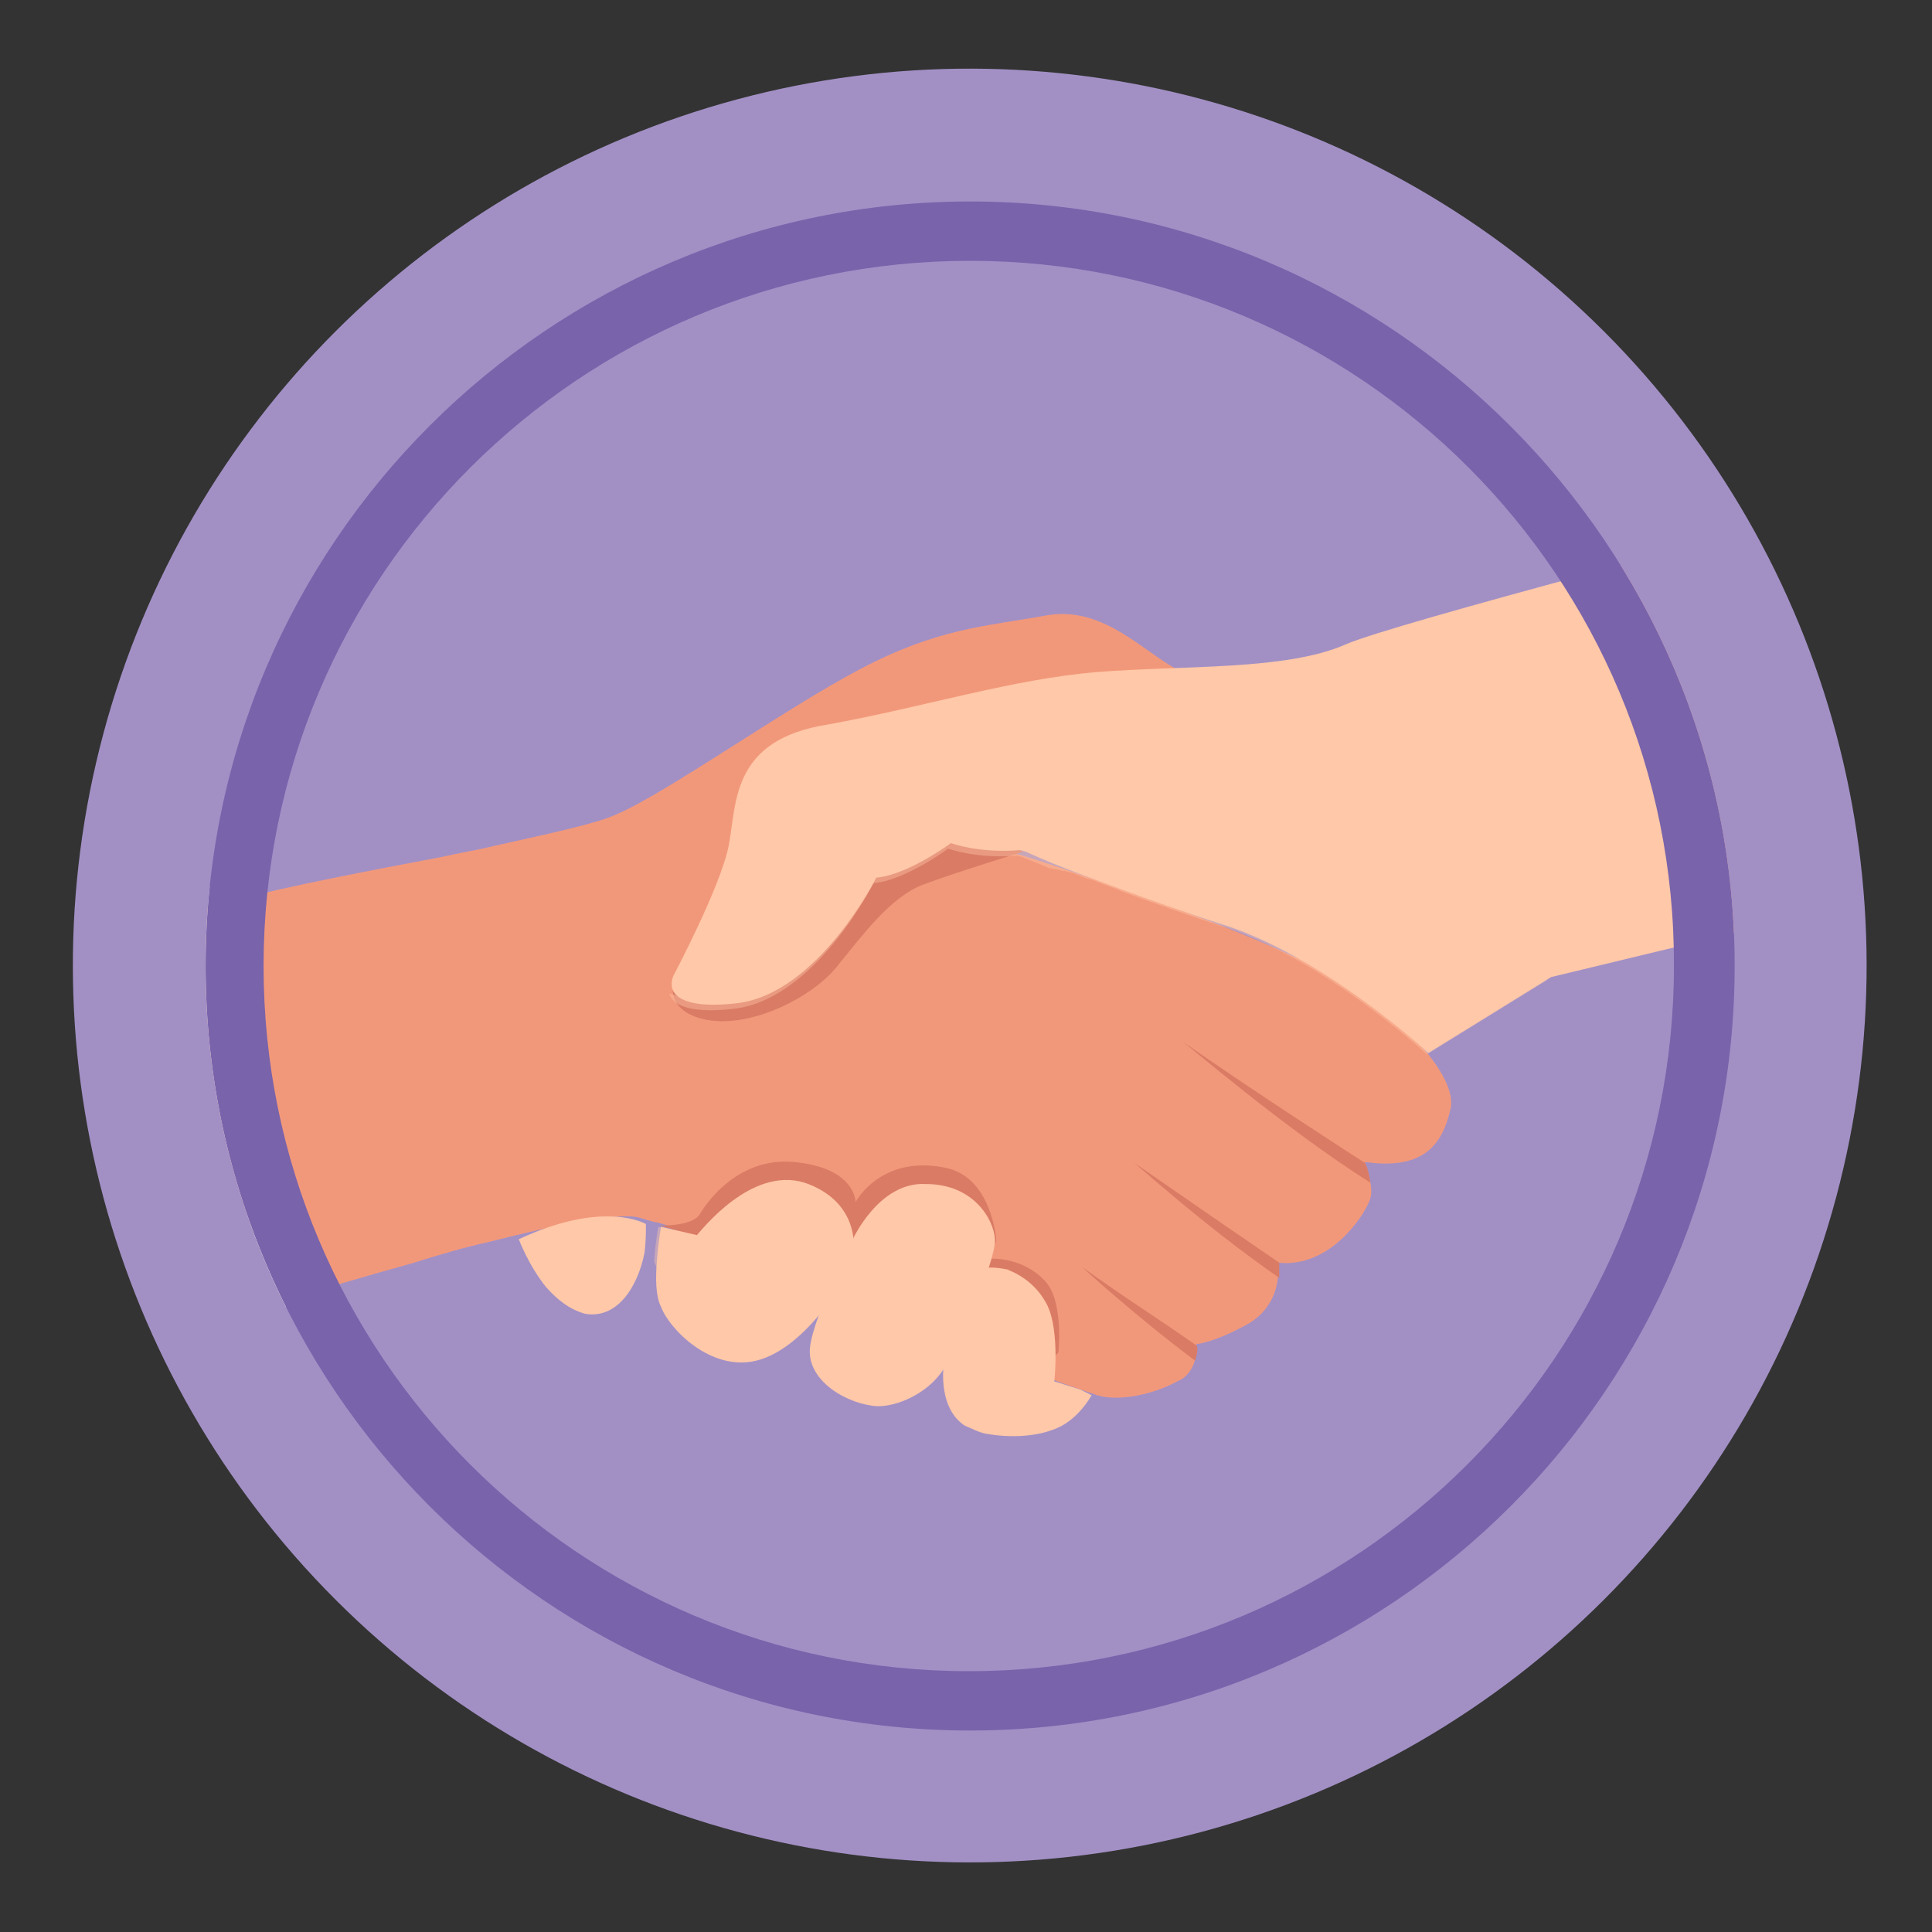 <?xml version="1.0" encoding="utf-8"?>
<!-- Generator: Adobe Illustrator 23.1.1, SVG Export Plug-In . SVG Version: 6.00 Build 0)  -->
<svg version="1.1" id="Layer_1" xmlns="http://www.w3.org/2000/svg" xmlns:xlink="http://www.w3.org/1999/xlink" x="0px" y="0px"
	 width="140px" height="140px" viewBox="0 0 140 140" style="enable-background:new 0 0 140 140;" xml:space="preserve">
<rect x="0" y="0" width="140" height="140" fill="#333333" stroke="none"/>
<style type="text/css">
	.st0{fill:#A290C5;}
	.st1{clip-path:url(#SVGID_2_);}
	.st2{fill:#F2987A;}
	.st3{fill:#DA7B65;}
	.st4{fill:#FFFFFF;}
	.st5{fill:#F3F3F3;}
	.st6{fill:#FFC8A8;}
	.st7{opacity:0.4;fill:#FFC8A8;enable-background:new    ;}
	.st8{fill:#7963AB;}
</style>
<title>Artboard 23 copy 4</title>
<g>
	<ellipse transform="matrix(0.707 -0.707 0.707 0.707 -28.921 70.178)" class="st0" cx="70.3" cy="70" rx="65" ry="65"/>
	<g>
		<defs>
			<path id="SVGID_1_" d="M70.3,125.4c-30.6,0-55.4-24.9-55.4-55.4c0-30.6,24.9-55.4,55.4-55.4s55.4,24.9,55.4,55.4
				C125.7,100.6,100.8,125.4,70.3,125.4z"/>
		</defs>
		<clipPath id="SVGID_2_">
			<use xlink:href="#SVGID_1_"  style="overflow:visible;"/>
		</clipPath>
		<g class="st1">
			<g>
				<g>
					<path class="st2" d="M105.1,80.4c-0.6,2.6-2,4.4-6.2,3.8l0,0c0,0,0.3,0.8,0.4,1.5c0.1,0.5,0.1,1-0.1,1.4
						c-0.4,1-2.8,4.8-6.6,4.4l0,0c0,0,0,0.5,0,1.1c-0.1,1-0.6,2.4-2.1,3.3c-2.5,1.4-3.8,1.5-3.8,1.5l0,0c0,0,0,0.5-0.1,1.1
						c-0.1,0.5-0.5,1.3-1.3,1.6c-1.6,0.9-4.2,1.5-5.8,1l-2.9-1c0,0-0.5-0.3-1.5-0.6c-1.5-0.6-3.9-1.8-6.9-3
						c-0.1-0.1-0.4-0.1-0.5-0.3c-6.7-2.8-15.4-6.3-20-7.6c-0.6-0.1-1.1-0.3-1.5-0.4c-1.6-0.3-5.7,0.5-10.8,1.8
						c-1.8,0.4-3.5,0.9-5.4,1.5c-14.5,4-33.1,10.5-33.1,10.5V68c0,0,12.1-0.6,20.2-2.8c3.9-1,9.6-2.1,14.9-3.1
						c1.3-0.3,2.6-0.5,3.8-0.8c4-0.9,7.4-1.6,8.9-2.3c3.7-1.6,12.1-7.6,17.6-10.5c5.7-3,9.1-3.1,13.5-3.9c4.4-0.8,7.4,3.1,10.1,4.2
						L55.3,57l6.9,1.9l11.5,3c0,0,0.1,0,0.4,0.1l0,0c2,0.6,13.2,4.3,19.4,7.2C100.4,72.1,105.8,77.8,105.1,80.4z"/>
					<path class="st3" d="M74.2,61.7c0,0-4.9,1.5-7.3,2.4c-2.4,0.9-4.5,3.8-6.3,6c-1.9,2.3-6.3,4.4-9.4,3.8c-3-0.6-2.4-2.6-2.4-2.6
						s7.9-10,13.7-12.7l11.5,3C73.8,61.5,73.9,61.7,74.2,61.7L74.2,61.7L74.2,61.7z"/>
					<path class="st3" d="M76.7,98l-1.5,1.6c-1.5-0.6-3.9-1.8-6.9-3l0.1-0.1c-0.1,0-0.4,0-0.6-0.1c-6.7-2.8-15.4-6.3-20-7.6
						c0,0,2.3,0.1,2.9-0.8c0,0,2.3-4.2,6.8-3.8c4.5,0.4,4.5,2.9,4.5,2.9s1.8-3.4,6.4-2.5c3.5,0.6,3.8,5.3,3.8,5.3l-0.5,1.3
						c0.5,0,2.5,0,4,1.6C77.1,94.2,76.7,98,76.7,98z"/>
					<path class="st3" d="M99.3,85.7c-6.2-3.9-13.6-10.3-13.7-10.3c4.8,3.4,13.2,8.8,13.2,8.8l0,0C99,84.2,99.2,85,99.3,85.7z"/>
					<path class="st3" d="M92.7,91.5c0,0,0,0.5,0,1.1c-5.5-3.8-10.5-8.4-10.6-8.4C85.7,86.7,90.5,90,92.7,91.5L92.7,91.5z"/>
					<path class="st3" d="M86.6,98.6c-4.4-3.3-8.1-6.7-8.2-6.8c2.6,1.9,5.9,4,8.3,5.7C86.8,97.6,86.8,98,86.6,98.6z"/>
				</g>
				<g>
					<path class="st4" d="M21.8,94.3l-24.8,8.9V67l21.7-3.3c0,0-1.9,12.6,1,24.2C20.1,90,20.9,92.3,21.8,94.3z"/>
					<path class="st5" d="M21.8,94.3l-24.8,8.9V83.8c0.3,3.3,2,8.4,9.7,7.6c6-0.8,10.3-2.3,13-3.5C20.1,90,20.9,92.3,21.8,94.3z"/>
				</g>
			</g>
			<g>
				<g>
					<path class="st6" d="M79.1,101.1c0,0-1,1.9-2.8,2.5c-1.3,0.5-3.1,0.6-4.8,0.3l0,0c-0.6-0.1-1.1-0.4-1.6-0.6
						c-1.5-1-1.8-3.1-1.4-5.4c0.4-2.3,0.3-5.7,2.6-6c0.8-0.1,1.4,0,1.9,0.1c1.3,0.5,2.3,1.4,2.9,2.6c0.9,1.9,0.5,5.5,0.5,5.5
						l1.9,0.6L79.1,101.1z"/>
					<path class="st7" d="M78.6,100.9c-0.6,0.9-1.8,1.3-1.8,1.3c-0.6-0.3-0.1-2-0.1-2L78.6,100.9z"/>
					<path class="st7" d="M71.6,103.9c-0.6-0.1-1.1-0.4-1.6-0.6c-1.5-1-1.8-3.1-1.4-5.4c0.4-2.3,0.3-5.7,2.6-6
						c0.8-0.1,1.4,0,1.9,0.1c-0.4,1.1-1.5,4.9-3,6.3C68.5,100,69.4,103.2,71.6,103.9z"/>
				</g>
				<g>
					<path class="st6" d="M46.7,90.8c-0.5,2.5-2,4.8-4.3,4.4c-1.1-0.3-2-1-2.8-1.9c-1.3-1.6-2-3.5-2-3.5c6.2-2.9,9.2-1.1,9.2-1.1
						C46.8,89.3,46.8,90,46.7,90.8z"/>
					<path class="st7" d="M46.7,90.8c0,0-2.1-1.9-4.5-1.4c-2.3,0.5-2.6,3.9-2.6,3.9c-1.3-1.6-2-3.5-2-3.5c6.2-2.9,9.2-1.1,9.2-1.1
						C46.8,89.3,46.8,90,46.7,90.8z"/>
				</g>
				<g>
					<path class="st6" d="M61.6,91.8c-0.6,1.5-3.5,6-6.8,6.8c-3.3,0.8-6.3-2.3-6.9-3.9c-0.4-0.8-0.4-2.1-0.3-3.3
						c0.1-1.4,0.3-2.5,0.3-2.5l2.6,0.6l0,0c0.3-0.3,3.9-5,7.8-3.8C62.1,87,62.2,90.3,61.6,91.8z"/>
					<path class="st7" d="M50.3,89.5c0,0-1.8,2-1.8,3c0,0-0.8-0.1-1.1-1.1c0.1-1.4,0.3-2.5,0.3-2.5L50.3,89.5z"/>
				</g>
				<g>
					<path class="st6" d="M61.8,89.8c0,0,1.9-4.2,5.3-4c3.4,0,4.9,2.5,5,4c0.1,1.6-3,8.6-4,9.8c-1,1.3-2.9,2.3-4.5,2.3
						c-2.1-0.1-5.2-1.8-4.9-4.3C59,95.2,61.8,89.8,61.8,89.8z"/>
				</g>
				<g>
					<path class="st6" d="M144.3,34.1v29l-31.9,7.7l0,0l0,0l-8.9,5.5c0,0-7.8-7.2-15.2-9.4c0,0-2.8-0.9-6.9-2.4
						c-2.1-0.8-4.5-1.6-7.1-2.8c-0.1,0-0.3-0.1-0.4-0.1c0,0-2.5,0.3-5-0.5c0,0-3.1,2.3-5.4,2.5c0,0-4.2,8.4-10.1,9.1
						c-3.5,0.4-4.5-0.4-4.7-1.1c-0.1-0.5,0.1-0.9,0.1-0.9s3.4-6.4,4-9.4c0.6-3,0.1-7.7,7.2-8.8c7.1-1.3,13.4-3.3,19.5-3.8
						c6.2-0.5,13.7-0.1,18-2c3.4-1.5,30.6-8.6,41.8-11.5C142.4,34.6,144.3,34.1,144.3,34.1z"/>
					<path class="st7" d="M144.3,34.1v29l-31.9,7.7l0,0l0,0c0.4-2-0.8-3.9-1.6-5.5c0,0,2.5,1.1,5,1.8c2.5,0.6,17.8-1.4,22.5-9.1
						c4.2-6.7,2.3-17.5,1.1-22.5C142.4,34.6,144.3,34.1,144.3,34.1z"/>
					<path class="st7" d="M112.3,70.9l-8.9,5.5c0,0-7.8-7.2-15.2-9.4c0,0-2.8-0.9-6.9-2.4c-0.6-0.3-1.4-0.5-2-0.8
						c-0.1,0-0.3-0.1-0.4-0.1c-0.4-0.1-0.9-0.4-1.4-0.5c-0.1,0-0.3-0.1-0.5-0.1c-0.1,0-0.3-0.1-0.4-0.1h-0.1c-0.1,0-0.3-0.1-0.5-0.1
						c-0.6-0.3-1.3-0.5-1.9-0.8c-0.1,0-0.3-0.1-0.4-0.1c0,0-2.5,0.3-5-0.5c0,0-3.1,2.3-5.4,2.5c0,0-4.2,8.4-10.1,9.1
						c-3.5,0.4-4.5-0.4-4.7-1.1c0.5,0.1,4.3,1.4,7.4-0.9c3.3-2.4,6-7.4,6-7.4s-0.4-1.8-1-2.6c0,0,1.6,1.4,2,2.3c0,0,4.7-1.4,5.3-2.5
						c0,0,0.1-1.6-0.3-2.6c0,0,1,1.3,1.1,2.4c0,0,20.3,2.9,29-3.7c0,0-0.1,2.3-2,5c-1.9,2.9,7.1,5.4,10.2,8.3
						C109.3,72.5,111.9,71.1,112.3,70.9z"/>
				</g>
			</g>
		</g>
	</g>
	<g>
		<path class="st8" d="M70.3,125.4c-30.6,0-55.4-24.9-55.4-55.4c0-30.6,24.9-55.4,55.4-55.4s55.4,24.9,55.4,55.4
			C125.7,100.6,100.8,125.4,70.3,125.4z M70.3,18.9C42,18.9,19.1,41.8,19.1,70c0,28.2,22.9,51.1,51.1,51.1
			c28.2,0,51.1-22.9,51.1-51.1C121.4,41.8,98.5,18.9,70.3,18.9z"/>
	</g>
</g>
</svg>
